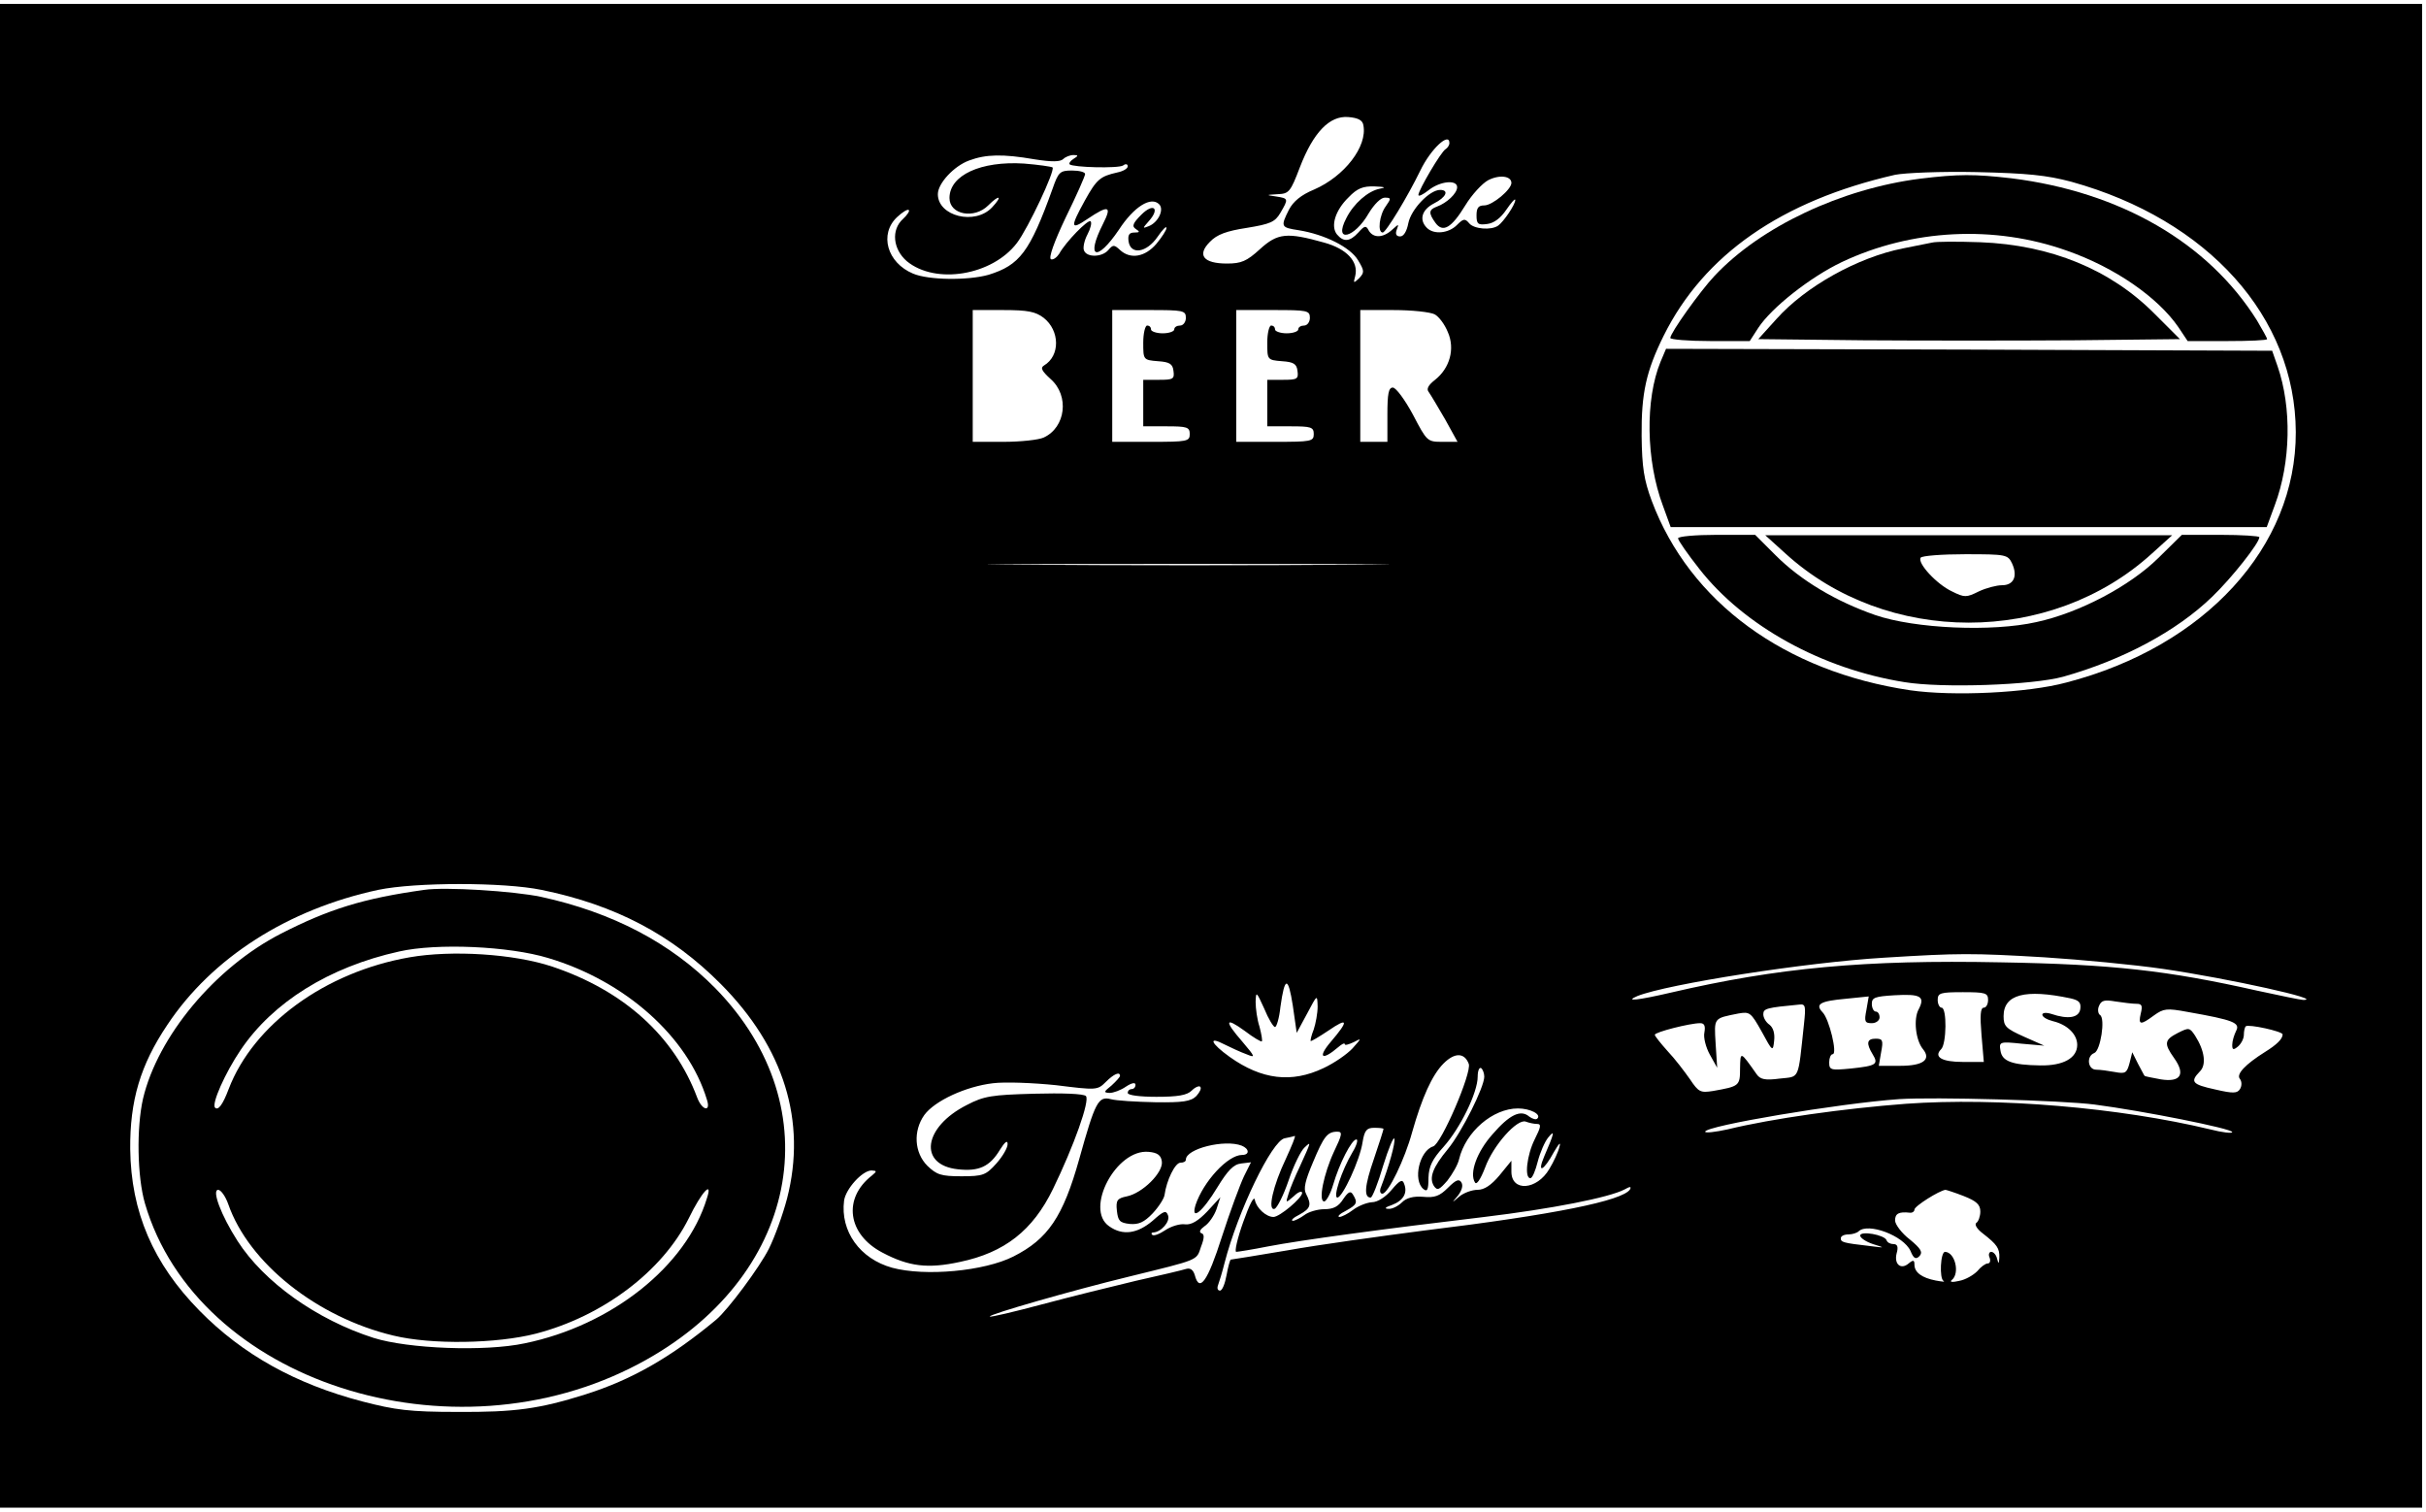 <?xml version="1.0" standalone="no"?>
<!DOCTYPE svg PUBLIC "-//W3C//DTD SVG 20010904//EN"
 "http://www.w3.org/TR/2001/REC-SVG-20010904/DTD/svg10.dtd">
<svg version="1.0" xmlns="http://www.w3.org/2000/svg"
 width="626pt" height="390pt" viewBox="0 0 626 390"
 preserveAspectRatio="xMidYMid meet">
<g transform="translate(0,390) scale(0.1,-0.1)"
fill="#000000" stroke="none">
<path d="M0 1950 l0 -1940 3125 0 3125 0 0 1940 0 1940 -3125 0 -3125 0 0
-1940z m3518 1627 c11 -55 -49 -132 -127 -166 -34 -14 -54 -31 -65 -52 -22
-44 -21 -46 25 -53 68 -11 133 -44 153 -77 17 -28 17 -32 3 -47 -15 -14 -15
-13 -10 6 9 37 -22 70 -80 86 -96 27 -120 25 -166 -17 -34 -31 -48 -37 -85
-37 -61 0 -78 22 -44 56 18 19 43 28 95 36 61 10 73 15 87 39 21 36 21 37 -11
42 -27 4 -27 4 4 6 29 1 33 6 57 69 35 91 77 134 125 130 25 -2 37 -8 39 -21z
m222 -46 c0 -6 -5 -13 -10 -16 -12 -7 -70 -106 -70 -118 0 -5 12 1 26 12 30
24 74 28 74 8 0 -16 -27 -41 -52 -50 -22 -8 -22 -17 -4 -42 19 -26 41 -14 77
45 17 28 44 57 59 65 29 15 60 11 60 -7 0 -17 -49 -58 -70 -58 -15 0 -20 -6
-20 -26 0 -22 4 -25 27 -22 18 2 35 15 50 37 13 19 23 30 23 25 0 -12 -30 -56
-44 -66 -18 -13 -63 -9 -75 6 -11 13 -15 12 -32 -5 -21 -21 -59 -25 -77 -7
-21 21 -13 47 18 63 32 16 40 35 16 35 -27 0 -75 -50 -82 -86 -4 -21 -12 -34
-21 -34 -10 0 -13 6 -9 17 6 16 6 16 -12 0 -23 -21 -48 -22 -60 -2 -7 14 -11
13 -27 -5 -22 -24 -38 -25 -55 -5 -17 21 -5 62 30 96 22 23 37 29 67 28 27 -1
31 -3 13 -6 -30 -6 -67 -38 -86 -76 -34 -65 21 -52 58 13 14 23 31 40 41 40
17 0 17 -2 3 -22 -17 -23 -22 -68 -8 -68 8 0 64 92 97 160 27 56 75 100 75 71z
m-1071 -42 c45 -7 67 -7 75 1 5 5 17 10 26 10 13 0 13 -2 0 -10 -8 -5 -12 -11
-10 -14 9 -8 125 -11 138 -3 6 5 12 4 12 -2 0 -6 -12 -13 -27 -16 -44 -10 -53
-17 -84 -73 -38 -69 -37 -77 7 -47 55 37 64 34 40 -13 -45 -89 -16 -99 41 -15
39 60 83 87 104 66 14 -14 -3 -48 -28 -57 -15 -6 -15 -5 1 13 30 33 13 49 -19
17 -22 -22 -25 -30 -14 -37 11 -7 10 -9 -4 -9 -13 0 -17 -6 -15 -22 5 -37 47
-30 75 11 13 19 23 29 23 23 0 -6 -12 -24 -26 -41 -29 -34 -67 -41 -94 -16
-15 14 -18 14 -30 0 -16 -19 -56 -20 -63 -1 -3 7 1 26 9 41 8 15 12 31 8 34
-6 6 -64 -53 -81 -84 -6 -9 -15 -16 -21 -14 -7 3 8 45 38 108 28 57 50 107 50
112 0 5 -15 9 -34 9 -31 0 -35 -4 -50 -47 -59 -164 -85 -197 -165 -222 -53
-15 -155 -14 -195 3 -67 28 -88 102 -41 146 14 13 27 21 30 18 3 -2 -4 -13
-15 -23 -31 -28 -26 -78 10 -109 74 -61 220 -37 284 47 29 38 99 187 92 195
-3 2 -36 7 -74 10 -111 7 -192 -30 -192 -89 0 -43 64 -55 100 -19 29 29 38 25
10 -5 -44 -47 -140 -23 -140 34 0 28 42 73 81 87 43 16 87 17 168 3z m2676
-58 c353 -98 578 -349 579 -646 1 -296 -234 -553 -592 -646 -100 -27 -292 -36
-403 -20 -323 48 -569 227 -667 489 -20 54 -25 86 -26 167 -1 111 12 168 57
259 104 209 304 348 597 415 25 5 119 9 210 7 132 -3 181 -8 245 -25z m-2652
-351 c42 -33 43 -98 1 -123 -10 -6 -6 -14 17 -35 49 -43 39 -125 -18 -151 -13
-6 -60 -11 -103 -11 l-80 0 0 170 0 170 79 0 c63 0 83 -4 104 -20z m367 0 c0
-11 -7 -20 -15 -20 -8 0 -15 -4 -15 -10 0 -5 -13 -10 -30 -10 -16 0 -30 5 -30
10 0 6 -4 10 -10 10 -5 0 -10 -20 -10 -44 0 -44 0 -45 38 -48 30 -2 38 -7 40
-25 3 -21 -1 -23 -37 -23 l-41 0 0 -60 0 -60 60 0 c53 0 60 -2 60 -20 0 -19
-7 -20 -100 -20 l-100 0 0 170 0 170 95 0 c88 0 95 -1 95 -20z m320 0 c0 -11
-7 -20 -15 -20 -8 0 -15 -4 -15 -10 0 -5 -13 -10 -30 -10 -16 0 -30 5 -30 10
0 6 -4 10 -10 10 -5 0 -10 -20 -10 -44 0 -44 0 -45 38 -48 30 -2 38 -7 40 -25
3 -21 -1 -23 -37 -23 l-41 0 0 -60 0 -60 60 0 c53 0 60 -2 60 -20 0 -19 -7
-20 -100 -20 l-100 0 0 170 0 170 95 0 c88 0 95 -1 95 -20z m322 9 c11 -6 26
-26 34 -46 19 -43 5 -93 -33 -123 -18 -14 -23 -24 -16 -32 5 -7 24 -39 42 -70
l32 -58 -39 0 c-39 0 -40 1 -76 70 -21 39 -44 70 -52 70 -11 0 -14 -16 -14
-70 l0 -70 -35 0 -35 0 0 170 0 170 86 0 c47 0 94 -5 106 -11z m-214 -646
c-229 -2 -607 -2 -840 0 -233 1 -45 2 417 2 462 0 652 -1 423 -2z m-2091 -839
c191 -39 337 -116 463 -243 163 -164 222 -354 171 -553 -11 -42 -32 -100 -47
-130 -24 -48 -106 -158 -136 -183 -118 -98 -218 -155 -338 -193 -118 -37 -181
-46 -330 -45 -123 0 -160 5 -245 27 -172 45 -309 121 -420 234 -120 122 -177
255 -179 417 -1 125 26 217 96 321 115 173 311 298 544 348 96 20 324 20 421
0z m3878 -174 c94 -6 231 -19 307 -30 170 -25 419 -80 361 -80 -6 0 -59 11
-119 24 -231 52 -373 68 -662 73 -350 7 -575 -14 -850 -78 -86 -20 -122 -24
-87 -9 78 31 435 87 637 99 194 12 226 12 413 1z m-1902 -145 c26 49 26 50 27
18 0 -17 -5 -44 -10 -59 -6 -15 -9 -28 -8 -30 2 -1 22 11 46 27 51 35 53 26 6
-29 -35 -41 -23 -50 19 -14 9 8 17 12 17 8 0 -4 10 -1 23 5 21 11 21 11 -3
-16 -14 -15 -47 -38 -75 -51 -82 -39 -159 -30 -242 29 -49 35 -57 55 -13 32
16 -8 42 -20 56 -25 24 -10 24 -8 -10 32 -48 55 -45 65 6 28 22 -17 43 -29 44
-27 2 2 -1 19 -6 38 -6 18 -10 47 -10 64 1 28 2 27 22 -17 11 -27 24 -48 28
-48 4 0 11 23 14 52 11 79 20 80 32 3 l10 -70 27 50z m1578 11 c-14 -25 -8
-80 11 -103 22 -27 0 -43 -58 -43 l-56 0 6 35 c6 31 4 35 -14 35 -23 0 -25
-12 -8 -40 16 -26 10 -30 -56 -37 -52 -5 -56 -4 -56 16 0 11 4 21 9 21 13 0
-9 91 -26 108 -20 21 -7 29 60 35 l59 6 -6 -35 c-6 -30 -4 -34 14 -34 11 0 20
7 20 15 0 8 -4 15 -10 15 -5 0 -10 9 -10 20 0 16 8 19 58 22 68 4 80 -3 63
-36z m179 24 c0 -11 -5 -20 -11 -20 -9 0 -10 -21 -6 -70 l6 -70 -54 0 c-55 0
-76 13 -56 33 14 14 15 107 1 107 -5 0 -10 9 -10 20 0 18 7 20 65 20 58 0 65
-2 65 -20z m213 4 c22 -5 27 -11 25 -27 -3 -23 -31 -28 -75 -13 -13 4 -23 3
-23 -2 0 -6 12 -13 28 -17 37 -9 62 -34 62 -61 0 -34 -36 -54 -95 -53 -74 1
-99 11 -103 38 -4 23 -2 24 55 18 l58 -5 -52 23 c-47 21 -53 27 -53 53 0 56
55 71 173 46z m170 -14 c14 0 16 -5 11 -25 -7 -30 -1 -31 34 -5 25 18 33 19
87 9 119 -21 136 -28 125 -49 -5 -10 -10 -26 -10 -36 0 -13 3 -14 15 -4 8 7
15 20 15 30 0 9 2 19 5 22 7 6 95 -13 95 -21 0 -12 -16 -27 -45 -45 -51 -32
-76 -58 -65 -70 5 -7 5 -18 0 -26 -7 -11 -17 -12 -64 -1 -60 13 -65 20 -40 46
18 17 13 54 -12 93 -14 21 -16 21 -44 7 -35 -18 -37 -27 -10 -65 30 -42 17
-63 -34 -55 -22 4 -42 8 -42 9 -1 0 -8 15 -17 31 l-15 30 -7 -28 c-7 -26 -11
-28 -38 -23 -16 3 -38 6 -48 6 -22 0 -26 35 -5 43 16 6 29 89 15 98 -5 3 -7
14 -3 23 6 15 14 17 43 12 20 -3 44 -6 54 -6z m-858 -52 c-16 -148 -10 -135
-63 -141 -37 -5 -50 -2 -59 11 -43 61 -42 60 -43 15 0 -45 -2 -46 -70 -58 -32
-5 -37 -3 -59 30 -14 20 -39 53 -58 73 -18 20 -33 39 -33 42 0 7 91 30 117 30
11 0 14 -7 11 -24 -3 -13 4 -39 14 -57 l19 -34 -4 62 c-4 68 -6 65 59 78 29 5
32 3 60 -47 28 -52 29 -52 32 -23 2 18 -2 33 -12 41 -9 6 -16 18 -16 27 0 15
9 17 93 25 16 2 17 -4 12 -50z m-865 -103 c8 -23 -71 -207 -92 -213 -35 -11
-53 -87 -25 -110 10 -8 13 -2 13 29 1 30 10 48 39 80 43 48 88 140 88 181 0
15 4 25 9 22 4 -3 8 -13 8 -22 0 -27 -58 -143 -94 -187 -39 -47 -49 -74 -36
-95 9 -13 14 -10 35 14 13 17 27 41 30 55 17 71 87 131 152 131 31 0 61 -15
50 -26 -3 -4 -13 -1 -21 5 -22 19 -51 5 -95 -46 -40 -45 -60 -100 -45 -124 4
-7 14 7 26 38 21 58 83 127 105 119 8 -3 21 -6 29 -6 12 0 10 -8 -6 -40 -20
-40 -27 -100 -11 -100 5 0 13 19 19 43 6 23 18 51 27 62 18 22 16 12 -10 -48
-20 -47 -2 -39 25 11 13 22 18 27 14 13 -3 -13 -15 -39 -26 -57 -32 -55 -98
-60 -98 -7 l0 28 -31 -38 c-21 -25 -39 -37 -56 -37 -15 0 -36 -8 -47 -17 -21
-18 -21 -18 -4 2 10 13 14 26 9 34 -6 10 -14 7 -35 -14 -21 -21 -34 -26 -64
-23 -25 2 -43 -3 -54 -14 -10 -10 -26 -18 -35 -17 -12 0 -9 4 9 10 29 11 41
31 31 55 -4 12 -11 9 -32 -16 -15 -18 -36 -32 -51 -32 -14 -1 -36 -10 -49 -20
-13 -10 -29 -18 -35 -18 -6 1 1 8 17 16 29 16 31 21 18 42 -6 10 -12 7 -25
-12 -12 -19 -25 -26 -49 -26 -17 0 -41 -7 -51 -15 -11 -8 -25 -15 -30 -15 -6
1 1 8 17 16 29 16 32 25 17 54 -7 13 -2 34 18 81 28 67 37 79 63 79 14 0 12
-8 -9 -52 -26 -56 -41 -128 -25 -128 5 0 16 19 23 43 16 55 48 117 60 117 5 0
1 -15 -10 -33 -28 -47 -51 -117 -39 -117 13 0 58 96 65 143 5 31 11 37 30 37
13 0 24 -1 24 -3 0 -2 -11 -37 -25 -78 -24 -69 -26 -99 -8 -99 4 0 19 37 32
82 14 45 27 76 29 70 3 -10 -13 -69 -36 -129 -2 -7 0 -13 5 -13 15 0 58 89 77
159 25 88 51 147 81 177 29 29 54 28 65 -1z m-900 -31 c0 -3 -10 -14 -22 -25
-20 -16 -21 -18 -5 -19 10 0 29 7 42 16 15 10 25 12 25 5 0 -6 -4 -11 -10 -11
-5 0 -10 -4 -10 -10 0 -6 31 -10 74 -10 55 0 79 4 91 16 9 9 19 13 22 10 4 -4
-1 -14 -10 -24 -14 -14 -35 -17 -106 -16 -49 1 -101 4 -115 8 -32 8 -40 -7
-81 -154 -42 -150 -81 -207 -170 -252 -75 -38 -228 -52 -313 -29 -83 23 -134
94 -124 173 4 30 47 78 71 78 14 -1 14 -2 1 -13 -76 -59 -63 -152 27 -199 68
-36 117 -42 200 -24 115 24 188 81 240 188 54 111 96 229 85 240 -6 6 -60 8
-134 6 -109 -3 -129 -6 -173 -29 -113 -57 -126 -155 -23 -166 54 -6 82 7 108
50 13 21 20 26 20 15 0 -10 -13 -32 -29 -50 -27 -30 -34 -33 -90 -33 -53 0
-64 4 -88 27 -34 34 -37 90 -8 131 27 37 108 74 177 82 31 4 105 1 163 -5 104
-13 107 -13 128 8 21 21 37 28 37 16z m2515 -74 c123 -16 355 -62 355 -71 0
-4 -26 -1 -57 7 -233 56 -548 83 -785 66 -159 -12 -345 -38 -460 -66 -32 -7
-58 -10 -58 -6 0 15 345 73 500 84 91 6 419 -3 505 -14z m-2087 -140 c-33 -69
-48 -135 -29 -129 7 3 23 35 36 73 13 39 32 77 41 85 18 17 18 17 -12 -49 -12
-25 -25 -56 -29 -70 -8 -25 -8 -25 14 -6 11 11 21 14 21 8 0 -13 -58 -62 -74
-62 -19 0 -44 23 -48 44 -2 12 -14 -12 -30 -57 -15 -42 -23 -77 -18 -77 4 0
42 6 82 14 83 16 297 45 558 76 174 21 322 50 362 71 14 8 18 8 14 0 -19 -29
-194 -65 -531 -106 -115 -15 -274 -37 -352 -51 -78 -13 -144 -24 -147 -24 -2
0 -7 -18 -11 -40 -4 -22 -11 -40 -17 -40 -6 0 -8 6 -5 14 3 8 11 34 17 58 34
132 122 315 155 321 11 2 23 5 26 6 3 0 -8 -26 -23 -59z m-114 34 c20 -8 21
-24 1 -24 -37 0 -100 -69 -120 -129 -13 -43 18 -18 56 45 27 44 42 60 62 62
l25 3 -18 -36 c-10 -21 -36 -91 -57 -156 -37 -116 -58 -145 -70 -99 -4 13 -11
19 -22 16 -9 -3 -68 -17 -131 -31 -63 -15 -172 -42 -243 -61 -71 -19 -131 -33
-133 -31 -5 5 215 68 359 103 183 45 174 41 186 77 9 23 9 33 1 35 -7 3 -3 10
8 18 11 7 25 27 31 44 l10 31 -34 -37 c-23 -24 -41 -35 -57 -33 -13 2 -36 -5
-51 -15 -15 -10 -30 -16 -34 -12 -3 3 -2 6 3 6 20 1 44 28 38 44 -5 14 -11 12
-40 -14 -39 -33 -77 -39 -112 -14 -64 44 18 200 102 192 23 -2 32 -9 34 -25 4
-28 -50 -82 -91 -90 -24 -5 -28 -10 -25 -37 3 -26 7 -31 33 -34 23 -2 37 4 59
27 16 17 30 39 31 48 5 37 27 83 41 83 8 0 14 3 14 8 0 28 100 53 144 36z
m1863 -130 c33 -13 43 -22 43 -40 0 -12 -5 -26 -10 -29 -6 -4 1 -16 17 -28 36
-28 43 -38 42 -62 -1 -17 -2 -17 -6 -2 -2 9 -9 17 -15 17 -5 0 -8 -7 -4 -15 3
-8 1 -15 -5 -15 -6 0 -18 -9 -27 -20 -10 -10 -30 -22 -47 -25 -17 -4 -25 -3
-19 2 22 17 9 72 -17 73 -12 0 -15 -69 -4 -75 5 -3 -3 -2 -20 1 -36 7 -55 21
-55 41 0 12 -3 13 -15 3 -20 -17 -38 -2 -31 26 5 17 2 24 -8 24 -8 0 -16 4
-18 10 -5 14 -68 25 -68 12 0 -6 15 -16 33 -22 32 -10 32 -10 -8 -5 -70 8 -75
10 -75 20 0 6 9 10 20 10 10 0 22 4 26 8 24 23 116 -11 134 -51 8 -20 14 -22
23 -13 9 10 4 19 -25 43 -21 16 -38 39 -38 49 0 18 10 23 38 20 6 -1 12 3 12
8 0 9 64 49 80 51 2 0 24 -7 47 -16z"/>
<path d="M4955 3439 c-204 -26 -412 -124 -531 -251 -36 -38 -114 -147 -114
-160 0 -4 46 -8 103 -8 l102 0 22 34 c34 52 134 131 216 170 180 85 393 96
581 29 123 -43 234 -120 287 -197 l24 -36 103 0 c56 0 102 2 102 5 0 3 -12 24
-26 48 -126 201 -353 332 -634 367 -96 11 -136 11 -235 -1z"/>
<path d="M4985 3274 c-11 -2 -45 -9 -75 -15 -116 -23 -251 -98 -326 -182 l-47
-52 272 -3 c149 -1 394 -1 543 0 l273 3 -65 65 c-114 115 -269 178 -450 185
-58 2 -114 2 -125 -1z"/>
<path d="M4285 2967 c-40 -97 -38 -255 6 -372 l20 -55 769 0 769 0 21 57 c41
110 44 251 7 358 l-14 40 -782 3 -782 2 -14 -33z"/>
<path d="M4330 2511 c0 -5 25 -41 55 -79 115 -147 316 -258 529 -292 97 -16
330 -8 410 14 153 43 292 117 384 206 51 49 122 139 122 154 0 3 -45 6 -100 6
l-100 0 -61 -60 c-73 -72 -203 -141 -314 -165 -115 -26 -314 -17 -416 18 -101
35 -192 89 -257 154 l-53 53 -100 0 c-54 0 -99 -4 -99 -9z"/>
<path d="M4607 2472 c261 -238 685 -238 946 0 l52 47 -525 0 -525 0 52 -47z
m585 -26 c15 -33 4 -56 -26 -56 -14 0 -41 -7 -60 -16 -32 -16 -37 -16 -69 0
-39 18 -90 73 -81 87 3 5 55 9 115 9 106 0 110 -1 121 -24z"/>
<path d="M1095 1604 c-158 -22 -247 -50 -370 -113 -170 -87 -318 -265 -356
-426 -17 -75 -15 -201 5 -270 134 -459 791 -672 1276 -413 410 218 499 658
196 968 -115 117 -266 196 -450 236 -71 15 -248 26 -301 18z m320 -176 c198
-59 360 -203 409 -365 11 -33 -12 -29 -25 5 -59 158 -189 276 -374 338 -99 33
-259 43 -368 24 -218 -38 -403 -173 -467 -340 -15 -40 -27 -56 -35 -48 -10 9
26 90 66 149 83 123 228 214 409 254 97 22 283 14 385 -17z m-826 -635 c53
-152 229 -292 426 -339 99 -24 267 -21 368 5 173 45 326 161 394 297 34 70 63
100 47 52 -53 -175 -246 -328 -470 -374 -103 -22 -301 -14 -390 14 -147 47
-283 144 -351 250 -43 67 -67 132 -50 132 7 0 19 -17 26 -37z"/>
</g>
</svg>
